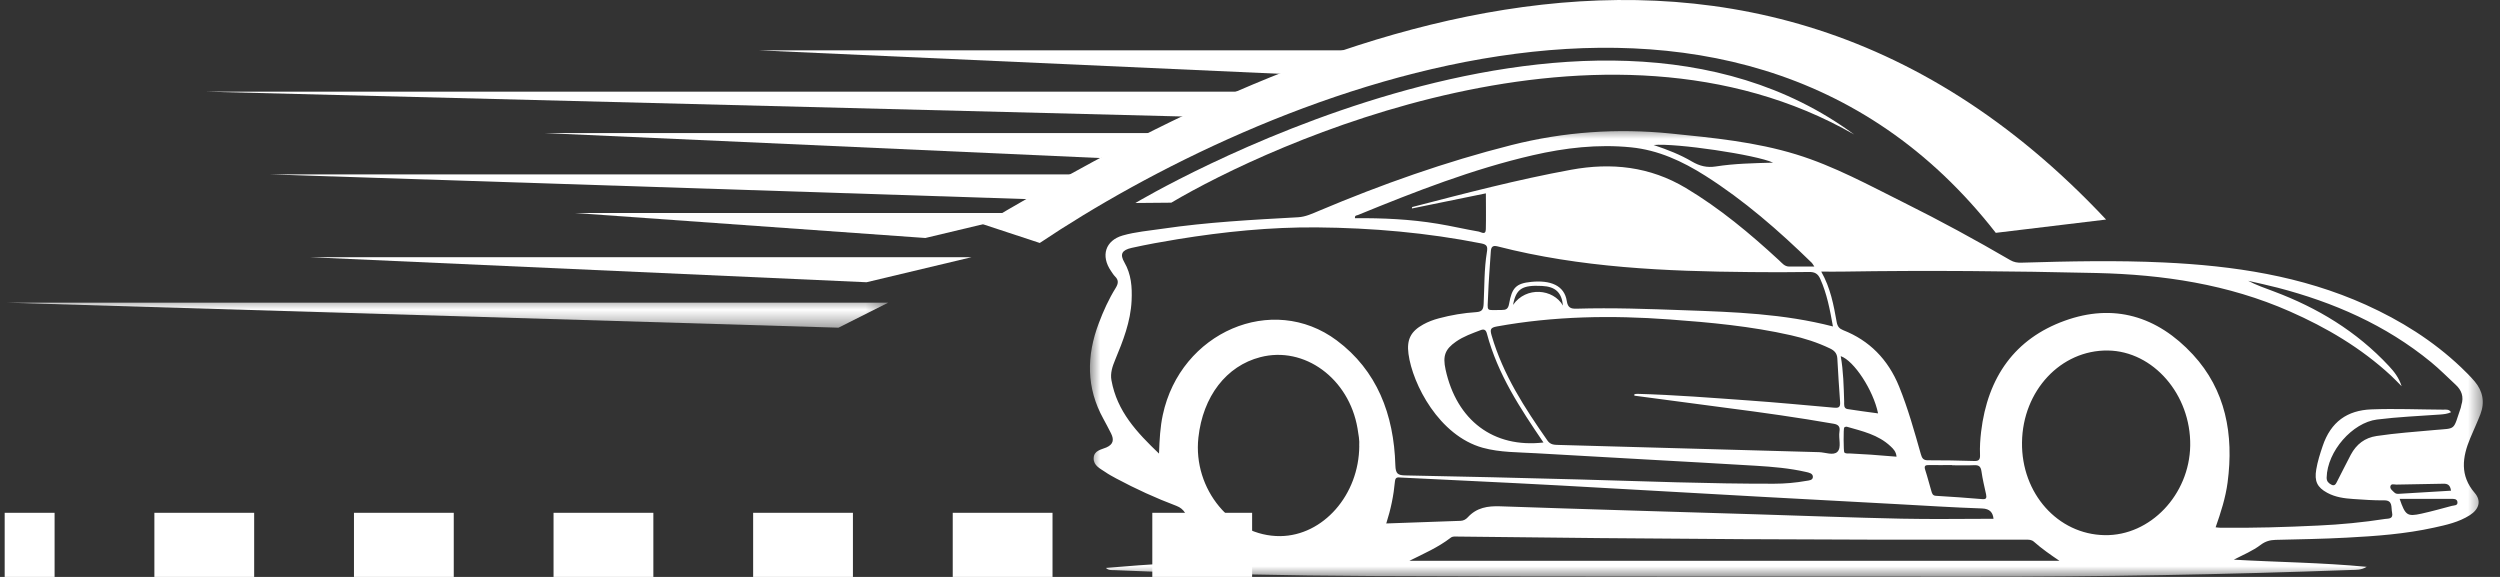 <svg width="117" height="27" viewBox="0 0 117 27" fill="none" xmlns="http://www.w3.org/2000/svg">
<rect x="0" y="0" width="117" height="27" fill="#333333" stroke="none"/>
<path fill-rule="evenodd" clip-rule="evenodd" d="M2.555 27L0.219 27L0.219 24L2.555 24L2.555 27ZM11.895 27L7.225 27L7.225 24L11.895 24L11.895 27ZM21.236 27L16.566 27L16.566 24L21.236 24L21.236 27ZM30.577 27L25.906 27L25.906 24L30.577 24L30.577 27ZM39.917 27L35.247 27L35.247 24L39.917 24L39.917 27ZM49.258 27L44.588 27L44.588 24L49.258 24L49.258 27ZM58.599 27L53.928 27L53.928 24L58.599 24L58.599 27Z" fill="white"/>
<path d="M93.403 10.897C80.978 -5.043 58.725 4.626 48.661 11.371L46.005 10.496C58.767 2.956 80.807 -8.663 98.565 10.275L93.403 10.897Z" fill="white"/>
<path d="M53.137 9.5C53.195 9.467 74.108 -3.043 86.775 6.295C75.035 -0.441 59.435 6.751 54.817 9.485L53.137 9.5Z" fill="white"/>
<path fill-rule="evenodd" clip-rule="evenodd" d="M66.413 2.354H35.478L61.503 3.527L66.413 2.354Z" fill="white"/>
<path fill-rule="evenodd" clip-rule="evenodd" d="M60.657 4.291H9.662L55.747 5.462L60.657 4.291Z" fill="white"/>
<path fill-rule="evenodd" clip-rule="evenodd" d="M56.411 6.227H25.476L51.501 7.397L56.411 6.227Z" fill="white"/>
<path fill-rule="evenodd" clip-rule="evenodd" d="M53.462 8.162H12.623L48.551 9.334L53.462 8.162Z" fill="white"/>
<path fill-rule="evenodd" clip-rule="evenodd" d="M48.213 9.967H26.887L43.306 11.138L48.213 9.967Z" fill="white"/>
<path fill-rule="evenodd" clip-rule="evenodd" d="M45.463 12.038H14.53L40.554 13.209L45.463 12.038Z" fill="white"/>
<mask id="mask0_179_4261" style="mask-type:luminance" maskUnits="userSpaceOnUse" x="0" y="13" width="42" height="3">
<path d="M0.219 13.858H41.62V15.476H0.219V13.858Z" fill="white"/>
</mask>
<g mask="url(#mask0_179_4261)">
<path fill-rule="evenodd" clip-rule="evenodd" d="M41.57 14.164H0.266L39.241 15.336L41.57 14.164Z" fill="white"/>
</g>
<mask id="mask1_179_4261" style="mask-type:luminance" maskUnits="userSpaceOnUse" x="50" y="6" width="67" height="21">
<path d="M50.987 6H116.363V27H50.987V6Z" fill="white"/>
</mask>
<g mask="url(#mask1_179_4261)">
<path d="M104.553 26.193C106.595 26.311 108.641 26.326 110.76 26.528C110.493 26.686 110.274 26.667 110.063 26.674C104.165 26.889 98.263 26.996 92.359 26.99C82.987 26.98 73.615 27.003 64.239 26.958C60.214 26.94 56.19 26.854 52.167 26.683C52.028 26.677 51.88 26.703 51.758 26.579C53.795 26.399 55.831 26.288 57.873 26.259C57.89 26.111 57.769 26.136 57.704 26.101C56.77 25.642 56.032 24.944 55.478 24.027C55.371 23.849 55.24 23.745 55.057 23.675C54.094 23.312 53.154 22.882 52.238 22.392C52.063 22.296 51.885 22.202 51.722 22.088C51.488 21.927 51.174 21.794 51.183 21.442C51.195 21.079 51.539 21.044 51.779 20.94C52.096 20.8 52.149 20.588 51.998 20.286C51.88 20.054 51.761 19.824 51.637 19.599C50.833 18.147 50.845 16.651 51.423 15.127C51.639 14.551 51.892 13.995 52.212 13.479C52.342 13.27 52.36 13.109 52.182 12.936C52.111 12.866 52.058 12.774 51.998 12.688C51.503 11.971 51.732 11.256 52.541 11.021C53.148 10.848 53.779 10.797 54.402 10.705C56.506 10.396 58.626 10.285 60.745 10.168C61.101 10.149 61.415 9.997 61.732 9.865C64.67 8.625 67.657 7.568 70.733 6.79C73.2 6.167 75.675 5.996 78.192 6.249C80.168 6.449 82.146 6.638 84.063 7.227C85.835 7.771 87.471 8.669 89.135 9.498C90.809 10.332 92.457 11.228 94.078 12.173C94.25 12.274 94.419 12.3 94.609 12.293C96.832 12.227 99.055 12.179 101.275 12.284C104.518 12.436 107.707 12.904 110.728 14.267C112.348 15 113.857 15.937 115.179 17.192C115.398 17.401 115.618 17.619 115.817 17.853C116.196 18.302 116.3 18.824 116.08 19.394C115.935 19.77 115.763 20.133 115.609 20.503C115.233 21.399 115.117 22.255 115.817 23.069C116.134 23.438 116.027 23.828 115.585 24.112C115.069 24.441 114.485 24.567 113.907 24.694C112.562 24.991 111.196 25.09 109.826 25.162C108.718 25.222 107.606 25.238 106.494 25.266C106.24 25.273 106.02 25.333 105.807 25.494C105.425 25.785 104.983 25.962 104.548 26.19L104.553 26.193ZM85.234 12.711C85.669 13.479 85.815 14.276 85.957 15.073C85.995 15.286 86.082 15.38 86.263 15.453C87.481 15.933 88.358 16.812 88.877 18.087C89.294 19.115 89.593 20.187 89.896 21.256C89.949 21.453 90.02 21.541 90.219 21.541C90.948 21.541 91.678 21.55 92.404 21.575C92.626 21.582 92.674 21.49 92.665 21.275C92.65 20.921 92.674 20.567 92.715 20.212C93.023 17.625 94.316 15.848 96.621 15.013C98.904 14.184 100.952 14.782 102.626 16.591C104.159 18.249 104.55 20.326 104.251 22.582C104.156 23.296 103.937 23.979 103.691 24.678C103.785 24.688 103.844 24.697 103.904 24.697C105.437 24.716 106.966 24.669 108.495 24.596C109.542 24.549 110.588 24.447 111.628 24.286C111.771 24.264 112.017 24.302 111.949 23.988C111.895 23.745 111.999 23.41 111.575 23.416C111.095 23.423 110.611 23.384 110.131 23.353C109.713 23.325 109.298 23.271 108.913 23.062C108.442 22.806 108.309 22.521 108.4 21.974C108.463 21.598 108.578 21.237 108.699 20.88C109.082 19.735 109.856 19.204 110.976 19.159C112.1 19.115 113.223 19.166 114.346 19.172C114.468 19.172 114.613 19.14 114.708 19.292C114.539 19.371 114.367 19.387 114.195 19.4C113.211 19.47 112.224 19.511 111.243 19.634C110.093 19.779 108.916 21.117 108.887 22.35C108.884 22.524 108.972 22.609 109.1 22.679C109.272 22.774 109.325 22.632 109.381 22.524C109.598 22.113 109.797 21.69 110.019 21.278C110.285 20.785 110.674 20.488 111.222 20.405C112.126 20.27 113.04 20.206 113.946 20.124C114.966 20.032 114.791 20.174 115.167 19.074C115.179 19.036 115.179 18.995 115.191 18.957C115.318 18.571 115.203 18.261 114.924 18.005C114.542 17.651 114.175 17.278 113.774 16.949C111.637 15.196 109.198 14.146 106.601 13.466C106.142 13.346 105.676 13.249 105.211 13.141C105.608 13.35 106.017 13.488 106.421 13.641C108.445 14.399 110.28 15.497 111.803 17.132C112.041 17.388 112.265 17.663 112.396 18.075C112.203 17.882 112.058 17.727 111.904 17.584C110.493 16.278 108.877 15.329 107.162 14.574C104.268 13.299 101.23 12.85 98.13 12.777C94.168 12.686 90.204 12.647 86.239 12.711C85.922 12.717 85.605 12.711 85.23 12.711H85.234ZM54.242 21.231C54.266 20.551 54.298 19.979 54.419 19.416C55.244 15.548 59.547 13.682 62.562 15.933C64.438 17.334 65.235 19.387 65.303 21.778C65.315 22.174 65.422 22.243 65.763 22.249C68.478 22.3 71.193 22.366 73.912 22.439C76.947 22.521 79.985 22.645 83.023 22.638C83.53 22.638 84.034 22.594 84.534 22.505C84.665 22.483 84.852 22.48 84.843 22.303C84.833 22.151 84.659 22.12 84.522 22.088C83.749 21.911 82.96 21.845 82.172 21.797C78.745 21.591 75.319 21.415 71.893 21.212C71.057 21.161 70.209 21.18 69.391 20.955C67.352 20.39 66.107 17.986 65.917 16.563C65.825 15.883 66.033 15.503 66.608 15.184C66.839 15.057 67.082 14.966 67.334 14.899C67.909 14.745 68.496 14.646 69.086 14.608C69.373 14.59 69.424 14.466 69.435 14.207C69.474 13.407 69.456 12.597 69.586 11.803C69.631 11.534 69.593 11.446 69.325 11.392C66.782 10.889 64.216 10.665 61.634 10.642C59.447 10.624 57.271 10.845 55.11 11.196C54.393 11.313 53.676 11.442 52.964 11.6C52.499 11.705 52.401 11.898 52.621 12.278C52.944 12.837 52.988 13.435 52.959 14.065C52.914 15.057 52.558 15.953 52.188 16.845C52.061 17.151 51.954 17.465 52.016 17.799C52.28 19.254 53.196 20.228 54.248 21.234L54.242 21.231ZM76.487 18.515C76.487 18.492 76.487 18.47 76.49 18.448C76.537 18.441 76.585 18.432 76.632 18.432C78.372 18.479 80.109 18.619 81.846 18.742C83.177 18.837 84.504 18.963 85.832 19.08C86.022 19.096 86.138 19.08 86.117 18.821C86.063 18.138 86.028 17.454 85.987 16.771C85.972 16.528 85.841 16.401 85.642 16.307C85.056 16.025 84.443 15.832 83.817 15.69C81.944 15.266 80.041 15.089 78.132 14.95C75.425 14.75 72.731 14.792 70.049 15.279C69.752 15.333 69.726 15.418 69.809 15.703C70.346 17.546 71.359 19.096 72.423 20.62C72.563 20.823 72.752 20.817 72.951 20.823C77.011 20.933 81.072 21.05 85.133 21.161C85.427 21.171 85.803 21.332 85.99 21.145C86.194 20.94 86.034 20.52 86.087 20.196C86.126 19.966 86.034 19.871 85.824 19.833C84.158 19.542 82.483 19.305 80.808 19.09C79.368 18.903 77.927 18.707 76.487 18.517V18.515ZM85.782 15.279C85.64 14.485 85.5 13.745 85.186 13.049C85.074 12.799 84.919 12.724 84.662 12.729C83.749 12.745 82.836 12.742 81.92 12.733C77.942 12.698 73.976 12.53 70.088 11.531C69.839 11.467 69.779 11.572 69.768 11.794C69.726 12.477 69.666 13.159 69.643 13.843C69.617 14.637 69.507 14.501 70.277 14.507C70.473 14.507 70.58 14.469 70.624 14.225C70.757 13.466 70.95 13.261 71.668 13.191C72.548 13.106 73.215 13.346 73.327 14.096C73.374 14.403 73.52 14.453 73.775 14.447C75.467 14.396 77.157 14.459 78.85 14.52C81.152 14.602 83.461 14.678 85.785 15.279H85.782ZM65.95 26.247H96.384C95.963 25.962 95.561 25.684 95.19 25.355C95.071 25.25 94.944 25.257 94.808 25.257C85.942 25.276 77.077 25.222 68.209 25.111C68.099 25.111 67.986 25.09 67.888 25.169C67.308 25.615 66.646 25.905 65.95 26.25V26.247ZM93.296 24.276C93.266 23.998 93.139 23.808 92.757 23.796C91.437 23.751 90.119 23.666 88.799 23.594C86.692 23.479 84.582 23.369 82.474 23.252C79.344 23.078 76.211 22.898 73.081 22.724C71.664 22.645 70.245 22.578 68.828 22.508C67.743 22.455 66.658 22.404 65.573 22.35C65.443 22.344 65.303 22.3 65.283 22.53C65.223 23.186 65.093 23.824 64.877 24.498C66.068 24.457 67.213 24.419 68.356 24.375C68.484 24.371 68.599 24.311 68.686 24.216C69.109 23.751 69.628 23.675 70.212 23.695C74.222 23.834 78.233 23.948 82.243 24.071C84.49 24.141 86.733 24.226 88.98 24.274C90.412 24.305 91.841 24.279 93.29 24.279L93.296 24.276ZM84.911 12.474C84.833 12.359 84.819 12.325 84.792 12.3C83.242 10.788 81.62 9.374 79.81 8.226C78.728 7.54 77.598 7.021 76.329 6.895C74.777 6.74 73.247 6.917 71.736 7.265C68.923 7.913 66.231 8.966 63.555 10.061C63.496 10.086 63.395 10.07 63.413 10.212C64.708 10.2 66 10.259 67.281 10.471C67.924 10.576 68.564 10.728 69.207 10.838C69.308 10.854 69.53 11.028 69.537 10.731C69.551 10.18 69.539 9.63 69.539 9.049C68.363 9.288 67.218 9.523 66.077 9.757C66.077 9.7 66.089 9.687 66.098 9.687C68.561 9.049 71.024 8.403 73.525 7.945C75.408 7.6 77.207 7.787 78.899 8.799C80.48 9.744 81.896 10.924 83.26 12.183C83.396 12.309 83.518 12.474 83.728 12.474C84.095 12.474 84.463 12.474 84.908 12.474H84.911ZM72.236 20.712C71.143 19.103 70.093 17.518 69.586 15.608C69.537 15.421 69.439 15.392 69.287 15.453C68.893 15.604 68.496 15.741 68.143 15.987C67.627 16.345 67.515 16.658 67.651 17.287C68.17 19.678 69.895 20.978 72.236 20.709V20.712ZM98.501 25.045C100.629 25.083 102.467 23.154 102.502 20.851C102.538 18.47 100.774 16.433 98.648 16.404C96.446 16.376 94.662 18.283 94.63 20.703C94.597 23.091 96.304 25.007 98.497 25.045H98.501ZM63.611 20.864C63.632 20.617 63.579 20.333 63.532 20.048C63.134 17.711 61.045 16.18 58.984 16.715C57.393 17.125 56.296 18.549 56.085 20.478C55.819 22.898 57.659 25.111 59.918 25.09C61.919 25.07 63.605 23.163 63.614 20.864H63.611ZM91.36 21.775V21.765C91.001 21.765 90.646 21.771 90.287 21.765C90.115 21.762 90.029 21.787 90.104 22.005C90.21 22.328 90.29 22.657 90.388 22.983C90.421 23.091 90.445 23.195 90.599 23.204C91.325 23.245 92.051 23.299 92.774 23.359C92.952 23.375 92.984 23.308 92.949 23.138C92.872 22.78 92.783 22.423 92.733 22.062C92.7 21.822 92.602 21.762 92.392 21.771C92.048 21.787 91.701 21.775 91.354 21.775H91.36ZM77.382 6.784C78.061 7.012 78.645 7.242 79.187 7.562C79.546 7.771 79.886 7.856 80.302 7.79C81.17 7.654 82.051 7.638 82.981 7.612C82.202 7.246 78.414 6.683 77.382 6.787V6.784ZM87.893 19.342C87.67 18.258 86.766 16.879 86.146 16.667C86.271 17.372 86.285 18.081 86.307 18.792C86.309 18.928 86.274 19.112 86.461 19.144C86.932 19.22 87.406 19.279 87.89 19.346L87.893 19.342ZM88.758 21.373C88.737 21.133 88.607 21.007 88.482 20.89C87.898 20.339 87.157 20.181 86.437 19.972C86.399 19.962 86.343 19.979 86.309 20.007C86.268 20.038 86.277 21.133 86.312 21.171C86.384 21.244 86.475 21.215 86.558 21.221C86.891 21.244 87.22 21.256 87.552 21.278C87.949 21.307 88.349 21.341 88.758 21.373ZM112.304 23.35C112.571 24.121 112.657 24.184 113.318 24.04C113.798 23.934 114.272 23.802 114.746 23.675C114.85 23.647 115.034 23.673 115.008 23.489C114.986 23.337 114.826 23.346 114.702 23.346C113.917 23.346 113.131 23.346 112.304 23.346V23.35ZM114.708 22.967C114.67 22.692 114.545 22.636 114.358 22.638C113.62 22.654 112.882 22.661 112.144 22.679C112.049 22.679 111.892 22.616 111.868 22.771C111.851 22.885 111.975 22.967 112.052 23.046C112.124 23.119 112.209 23.116 112.295 23.109C113.093 23.062 113.89 23.015 114.708 22.964V22.967ZM70.811 14.27C71.418 13.391 72.693 13.514 73.147 14.301C73.087 13.688 72.794 13.413 72.168 13.382C71.24 13.334 70.95 13.511 70.811 14.27Z" fill="white"/>
</g>
</svg>
